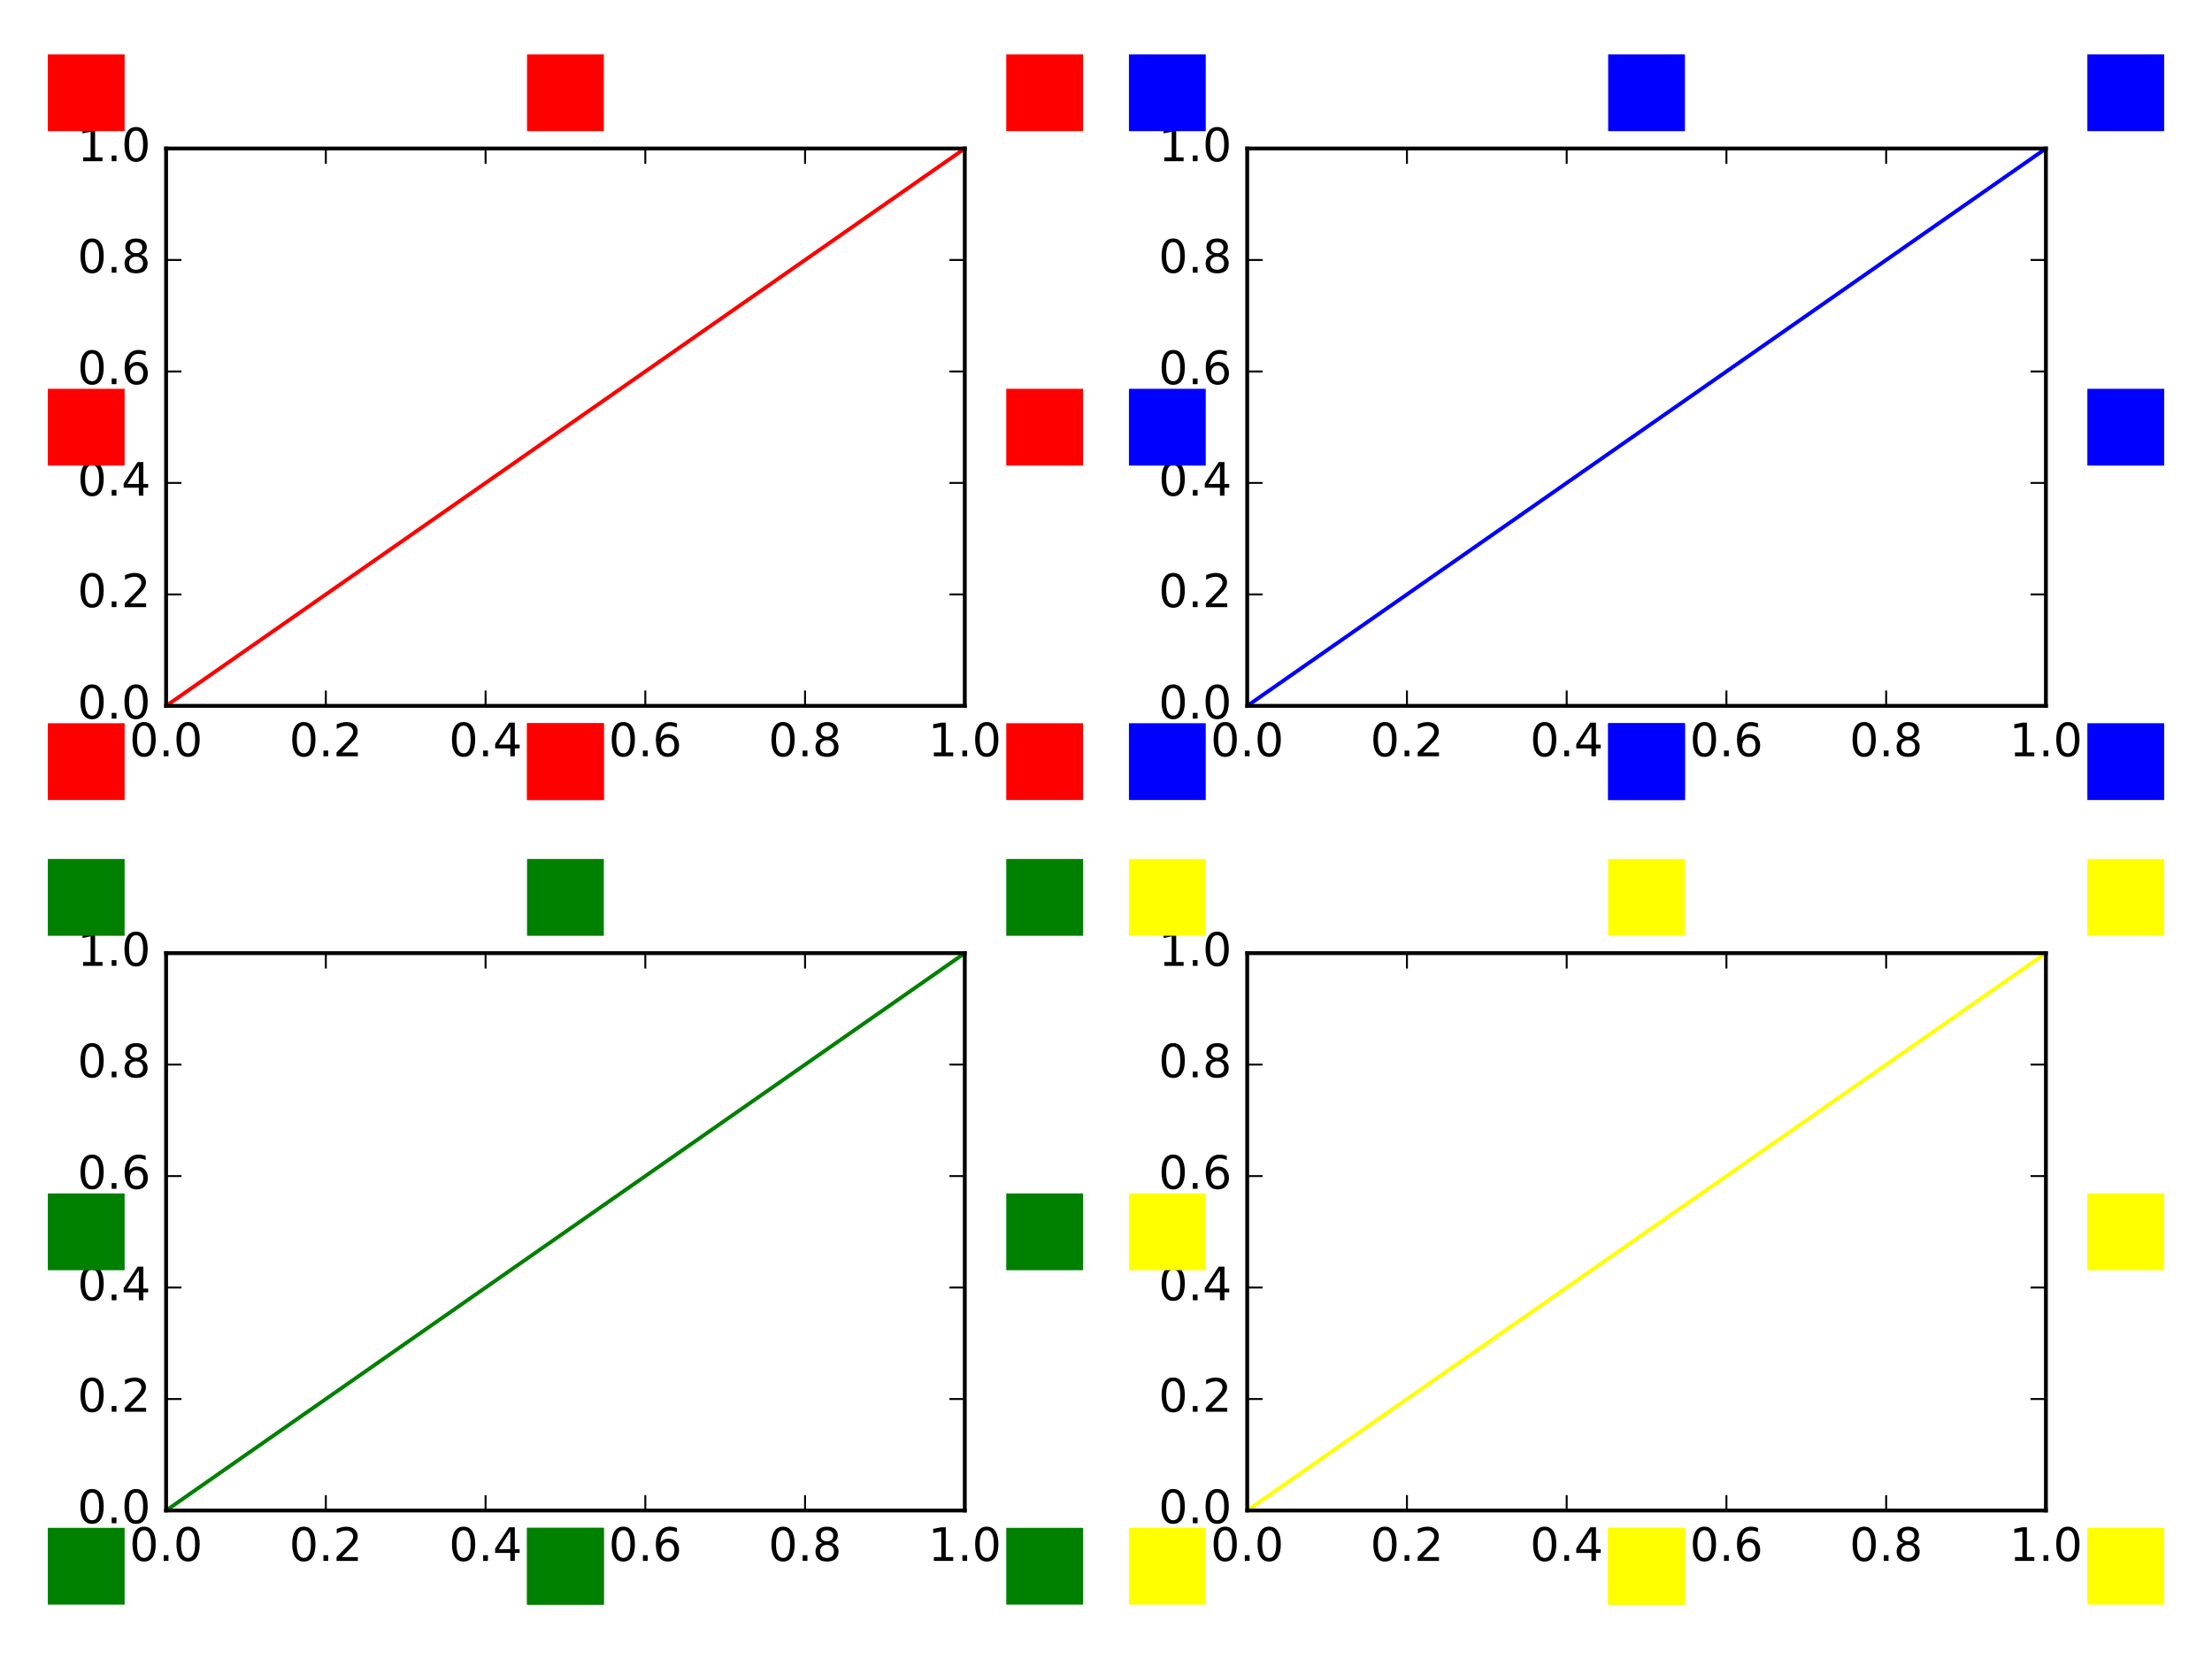 <?xml version="1.0" encoding="utf-8" standalone="no"?>
<!DOCTYPE svg PUBLIC "-//W3C//DTD SVG 1.1//EN"
  "http://www.w3.org/Graphics/SVG/1.1/DTD/svg11.dtd">
<!-- Created with matplotlib (http://matplotlib.org/) -->
<svg height="432pt" version="1.1" viewBox="0 0 576 432" width="576pt" xmlns="http://www.w3.org/2000/svg" xmlns:xlink="http://www.w3.org/1999/xlink">
 <defs>
  <style type="text/css">
*{stroke-linecap:butt;stroke-linejoin:round;stroke-miterlimit:100000;}
  </style>
 </defs>
 <g id="figure_1">
  <g id="patch_1">
   <path d="M 0 432 
L 576 432 
L 576 0 
L 0 0 
z
" style="fill:#ffffff;"/>
  </g>
  <g id="axes_1">
   <g id="patch_2">
    <path d="M 43.251 183.811 
L 251.229 183.811 
L 251.229 38.669 
L 43.251 38.669 
z
" style="fill:#ffffff;"/>
   </g>
   <g id="line2d_1">
    <path clip-path="url(#pdebd2fcc95)" d="M 43.251 183.811 
L 251.229 38.669 
" style="fill:none;stroke:#ff0000;stroke-linecap:square;"/>
   </g>
   <g id="patch_3">
    <path d="M 251.229 183.811 
L 251.229 38.669 
" style="fill:none;stroke:#000000;stroke-linecap:square;stroke-linejoin:miter;"/>
   </g>
   <g id="patch_4">
    <path d="M 43.251 183.811 
L 251.229 183.811 
" style="fill:none;stroke:#000000;stroke-linecap:square;stroke-linejoin:miter;"/>
   </g>
   <g id="patch_5">
    <path d="M 43.251 38.669 
L 251.229 38.669 
" style="fill:none;stroke:#000000;stroke-linecap:square;stroke-linejoin:miter;"/>
   </g>
   <g id="patch_6">
    <path d="M 43.251 183.811 
L 43.251 38.669 
" style="fill:none;stroke:#000000;stroke-linecap:square;stroke-linejoin:miter;"/>
   </g>
   <g id="matplotlib.axis_1">
    <g id="xtick_1">
     <g id="line2d_2">
      <defs>
       <path d="M 0 0 
L 0 -4 
" id="m2e1e0c1d6d" style="stroke:#000000;stroke-width:0.5;"/>
      </defs>
      <g>
       <use style="stroke:#000000;stroke-width:0.5;" x="43.251" xlink:href="#m2e1e0c1d6d" y="183.811"/>
      </g>
     </g>
     <g id="line2d_3">
      <defs>
       <path d="M 0 0 
L 0 4 
" id="mece07c457e" style="stroke:#000000;stroke-width:0.5;"/>
      </defs>
      <g>
       <use style="stroke:#000000;stroke-width:0.5;" x="43.251" xlink:href="#mece07c457e" y="38.669"/>
      </g>
     </g>
     <g id="text_1">
      <!-- 0.0 -->
      <defs>
       <path d="M 31.781 66.406 
Q 24.172 66.406 20.328 58.906 
Q 16.5 51.422 16.5 36.375 
Q 16.5 21.391 20.328 13.891 
Q 24.172 6.391 31.781 6.391 
Q 39.453 6.391 43.281 13.891 
Q 47.125 21.391 47.125 36.375 
Q 47.125 51.422 43.281 58.906 
Q 39.453 66.406 31.781 66.406 
M 31.781 74.219 
Q 44.047 74.219 50.516 64.516 
Q 56.984 54.828 56.984 36.375 
Q 56.984 17.969 50.516 8.266 
Q 44.047 -1.422 31.781 -1.422 
Q 19.531 -1.422 13.062 8.266 
Q 6.594 17.969 6.594 36.375 
Q 6.594 54.828 13.062 64.516 
Q 19.531 74.219 31.781 74.219 
" id="BitstreamVeraSans-Roman-30"/>
       <path d="M 10.688 12.406 
L 21 12.406 
L 21 0 
L 10.688 0 
z
" id="BitstreamVeraSans-Roman-2e"/>
      </defs>
      <g transform="translate(33.709 196.929)scale(0.12 -0.12)">
       <use xlink:href="#BitstreamVeraSans-Roman-30"/>
       <use x="63.623" xlink:href="#BitstreamVeraSans-Roman-2e"/>
       <use x="95.41" xlink:href="#BitstreamVeraSans-Roman-30"/>
      </g>
     </g>
    </g>
    <g id="xtick_2">
     <g id="line2d_4">
      <g>
       <use style="stroke:#000000;stroke-width:0.5;" x="84.847" xlink:href="#m2e1e0c1d6d" y="183.811"/>
      </g>
     </g>
     <g id="line2d_5">
      <g>
       <use style="stroke:#000000;stroke-width:0.5;" x="84.847" xlink:href="#mece07c457e" y="38.669"/>
      </g>
     </g>
     <g id="text_2">
      <!-- 0.2 -->
      <defs>
       <path d="M 19.188 8.297 
L 53.609 8.297 
L 53.609 0 
L 7.328 0 
L 7.328 8.297 
Q 12.938 14.109 22.625 23.891 
Q 32.328 33.688 34.812 36.531 
Q 39.547 41.844 41.422 45.531 
Q 43.312 49.219 43.312 52.781 
Q 43.312 58.594 39.234 62.25 
Q 35.156 65.922 28.609 65.922 
Q 23.969 65.922 18.812 64.312 
Q 13.672 62.703 7.812 59.422 
L 7.812 69.391 
Q 13.766 71.781 18.938 73 
Q 24.125 74.219 28.422 74.219 
Q 39.75 74.219 46.484 68.547 
Q 53.219 62.891 53.219 53.422 
Q 53.219 48.922 51.531 44.891 
Q 49.859 40.875 45.406 35.406 
Q 44.188 33.984 37.641 27.219 
Q 31.109 20.453 19.188 8.297 
" id="BitstreamVeraSans-Roman-32"/>
      </defs>
      <g transform="translate(75.305 196.929)scale(0.12 -0.12)">
       <use xlink:href="#BitstreamVeraSans-Roman-30"/>
       <use x="63.623" xlink:href="#BitstreamVeraSans-Roman-2e"/>
       <use x="95.41" xlink:href="#BitstreamVeraSans-Roman-32"/>
      </g>
     </g>
    </g>
    <g id="xtick_3">
     <g id="line2d_6">
      <g>
       <use style="stroke:#000000;stroke-width:0.5;" x="126.442" xlink:href="#m2e1e0c1d6d" y="183.811"/>
      </g>
     </g>
     <g id="line2d_7">
      <g>
       <use style="stroke:#000000;stroke-width:0.5;" x="126.442" xlink:href="#mece07c457e" y="38.669"/>
      </g>
     </g>
     <g id="text_3">
      <!-- 0.4 -->
      <defs>
       <path d="M 37.797 64.312 
L 12.891 25.391 
L 37.797 25.391 
z
M 35.203 72.906 
L 47.609 72.906 
L 47.609 25.391 
L 58.016 25.391 
L 58.016 17.188 
L 47.609 17.188 
L 47.609 0 
L 37.797 0 
L 37.797 17.188 
L 4.891 17.188 
L 4.891 26.703 
z
" id="BitstreamVeraSans-Roman-34"/>
      </defs>
      <g transform="translate(116.9 196.929)scale(0.12 -0.12)">
       <use xlink:href="#BitstreamVeraSans-Roman-30"/>
       <use x="63.623" xlink:href="#BitstreamVeraSans-Roman-2e"/>
       <use x="95.41" xlink:href="#BitstreamVeraSans-Roman-34"/>
      </g>
     </g>
    </g>
    <g id="xtick_4">
     <g id="line2d_8">
      <g>
       <use style="stroke:#000000;stroke-width:0.5;" x="168.038" xlink:href="#m2e1e0c1d6d" y="183.811"/>
      </g>
     </g>
     <g id="line2d_9">
      <g>
       <use style="stroke:#000000;stroke-width:0.5;" x="168.038" xlink:href="#mece07c457e" y="38.669"/>
      </g>
     </g>
     <g id="text_4">
      <!-- 0.6 -->
      <defs>
       <path d="M 33.016 40.375 
Q 26.375 40.375 22.484 35.828 
Q 18.609 31.297 18.609 23.391 
Q 18.609 15.531 22.484 10.953 
Q 26.375 6.391 33.016 6.391 
Q 39.656 6.391 43.531 10.953 
Q 47.406 15.531 47.406 23.391 
Q 47.406 31.297 43.531 35.828 
Q 39.656 40.375 33.016 40.375 
M 52.594 71.297 
L 52.594 62.312 
Q 48.875 64.062 45.094 64.984 
Q 41.312 65.922 37.594 65.922 
Q 27.828 65.922 22.672 59.328 
Q 17.531 52.734 16.797 39.406 
Q 19.672 43.656 24.016 45.922 
Q 28.375 48.188 33.594 48.188 
Q 44.578 48.188 50.953 41.516 
Q 57.328 34.859 57.328 23.391 
Q 57.328 12.156 50.688 5.359 
Q 44.047 -1.422 33.016 -1.422 
Q 20.359 -1.422 13.672 8.266 
Q 6.984 17.969 6.984 36.375 
Q 6.984 53.656 15.188 63.938 
Q 23.391 74.219 37.203 74.219 
Q 40.922 74.219 44.703 73.484 
Q 48.484 72.75 52.594 71.297 
" id="BitstreamVeraSans-Roman-36"/>
      </defs>
      <g transform="translate(158.496 196.929)scale(0.12 -0.12)">
       <use xlink:href="#BitstreamVeraSans-Roman-30"/>
       <use x="63.623" xlink:href="#BitstreamVeraSans-Roman-2e"/>
       <use x="95.41" xlink:href="#BitstreamVeraSans-Roman-36"/>
      </g>
     </g>
    </g>
    <g id="xtick_5">
     <g id="line2d_10">
      <g>
       <use style="stroke:#000000;stroke-width:0.5;" x="209.633" xlink:href="#m2e1e0c1d6d" y="183.811"/>
      </g>
     </g>
     <g id="line2d_11">
      <g>
       <use style="stroke:#000000;stroke-width:0.5;" x="209.633" xlink:href="#mece07c457e" y="38.669"/>
      </g>
     </g>
     <g id="text_5">
      <!-- 0.8 -->
      <defs>
       <path d="M 31.781 34.625 
Q 24.75 34.625 20.719 30.859 
Q 16.703 27.094 16.703 20.516 
Q 16.703 13.922 20.719 10.156 
Q 24.75 6.391 31.781 6.391 
Q 38.812 6.391 42.859 10.172 
Q 46.922 13.969 46.922 20.516 
Q 46.922 27.094 42.891 30.859 
Q 38.875 34.625 31.781 34.625 
M 21.922 38.812 
Q 15.578 40.375 12.031 44.719 
Q 8.5 49.078 8.5 55.328 
Q 8.5 64.062 14.719 69.141 
Q 20.953 74.219 31.781 74.219 
Q 42.672 74.219 48.875 69.141 
Q 55.078 64.062 55.078 55.328 
Q 55.078 49.078 51.531 44.719 
Q 48 40.375 41.703 38.812 
Q 48.828 37.156 52.797 32.312 
Q 56.781 27.484 56.781 20.516 
Q 56.781 9.906 50.312 4.234 
Q 43.844 -1.422 31.781 -1.422 
Q 19.734 -1.422 13.25 4.234 
Q 6.781 9.906 6.781 20.516 
Q 6.781 27.484 10.781 32.312 
Q 14.797 37.156 21.922 38.812 
M 18.312 54.391 
Q 18.312 48.734 21.844 45.562 
Q 25.391 42.391 31.781 42.391 
Q 38.141 42.391 41.719 45.562 
Q 45.312 48.734 45.312 54.391 
Q 45.312 60.062 41.719 63.234 
Q 38.141 66.406 31.781 66.406 
Q 25.391 66.406 21.844 63.234 
Q 18.312 60.062 18.312 54.391 
" id="BitstreamVeraSans-Roman-38"/>
      </defs>
      <g transform="translate(200.092 196.929)scale(0.12 -0.12)">
       <use xlink:href="#BitstreamVeraSans-Roman-30"/>
       <use x="63.623" xlink:href="#BitstreamVeraSans-Roman-2e"/>
       <use x="95.41" xlink:href="#BitstreamVeraSans-Roman-38"/>
      </g>
     </g>
    </g>
    <g id="xtick_6">
     <g id="line2d_12">
      <g>
       <use style="stroke:#000000;stroke-width:0.5;" x="251.229" xlink:href="#m2e1e0c1d6d" y="183.811"/>
      </g>
     </g>
     <g id="line2d_13">
      <g>
       <use style="stroke:#000000;stroke-width:0.5;" x="251.229" xlink:href="#mece07c457e" y="38.669"/>
      </g>
     </g>
     <g id="text_6">
      <!-- 1.0 -->
      <defs>
       <path d="M 12.406 8.297 
L 28.516 8.297 
L 28.516 63.922 
L 10.984 60.406 
L 10.984 69.391 
L 28.422 72.906 
L 38.281 72.906 
L 38.281 8.297 
L 54.391 8.297 
L 54.391 0 
L 12.406 0 
z
" id="BitstreamVeraSans-Roman-31"/>
      </defs>
      <g transform="translate(241.687 196.929)scale(0.12 -0.12)">
       <use xlink:href="#BitstreamVeraSans-Roman-31"/>
       <use x="63.623" xlink:href="#BitstreamVeraSans-Roman-2e"/>
       <use x="95.41" xlink:href="#BitstreamVeraSans-Roman-30"/>
      </g>
     </g>
    </g>
   </g>
   <g id="matplotlib.axis_2">
    <g id="ytick_1">
     <g id="line2d_14">
      <defs>
       <path d="M 0 0 
L 4 0 
" id="mf49436a4f1" style="stroke:#000000;stroke-width:0.5;"/>
      </defs>
      <g>
       <use style="stroke:#000000;stroke-width:0.5;" x="43.251" xlink:href="#mf49436a4f1" y="183.811"/>
      </g>
     </g>
     <g id="line2d_15">
      <defs>
       <path d="M 0 0 
L -4 0 
" id="mdf4bc31cc1" style="stroke:#000000;stroke-width:0.5;"/>
      </defs>
      <g>
       <use style="stroke:#000000;stroke-width:0.5;" x="251.229" xlink:href="#mdf4bc31cc1" y="183.811"/>
      </g>
     </g>
     <g id="text_7">
      <!-- 0.0 -->
      <g transform="translate(20.167 187.122)scale(0.12 -0.12)">
       <use xlink:href="#BitstreamVeraSans-Roman-30"/>
       <use x="63.623" xlink:href="#BitstreamVeraSans-Roman-2e"/>
       <use x="95.41" xlink:href="#BitstreamVeraSans-Roman-30"/>
      </g>
     </g>
    </g>
    <g id="ytick_2">
     <g id="line2d_16">
      <g>
       <use style="stroke:#000000;stroke-width:0.5;" x="43.251" xlink:href="#mf49436a4f1" y="154.783"/>
      </g>
     </g>
     <g id="line2d_17">
      <g>
       <use style="stroke:#000000;stroke-width:0.5;" x="251.229" xlink:href="#mdf4bc31cc1" y="154.783"/>
      </g>
     </g>
     <g id="text_8">
      <!-- 0.2 -->
      <g transform="translate(20.167 158.094)scale(0.12 -0.12)">
       <use xlink:href="#BitstreamVeraSans-Roman-30"/>
       <use x="63.623" xlink:href="#BitstreamVeraSans-Roman-2e"/>
       <use x="95.41" xlink:href="#BitstreamVeraSans-Roman-32"/>
      </g>
     </g>
    </g>
    <g id="ytick_3">
     <g id="line2d_18">
      <g>
       <use style="stroke:#000000;stroke-width:0.5;" x="43.251" xlink:href="#mf49436a4f1" y="125.754"/>
      </g>
     </g>
     <g id="line2d_19">
      <g>
       <use style="stroke:#000000;stroke-width:0.5;" x="251.229" xlink:href="#mdf4bc31cc1" y="125.754"/>
      </g>
     </g>
     <g id="text_9">
      <!-- 0.4 -->
      <g transform="translate(20.167 129.065)scale(0.12 -0.12)">
       <use xlink:href="#BitstreamVeraSans-Roman-30"/>
       <use x="63.623" xlink:href="#BitstreamVeraSans-Roman-2e"/>
       <use x="95.41" xlink:href="#BitstreamVeraSans-Roman-34"/>
      </g>
     </g>
    </g>
    <g id="ytick_4">
     <g id="line2d_20">
      <g>
       <use style="stroke:#000000;stroke-width:0.5;" x="43.251" xlink:href="#mf49436a4f1" y="96.726"/>
      </g>
     </g>
     <g id="line2d_21">
      <g>
       <use style="stroke:#000000;stroke-width:0.5;" x="251.229" xlink:href="#mdf4bc31cc1" y="96.726"/>
      </g>
     </g>
     <g id="text_10">
      <!-- 0.6 -->
      <g transform="translate(20.167 100.037)scale(0.12 -0.12)">
       <use xlink:href="#BitstreamVeraSans-Roman-30"/>
       <use x="63.623" xlink:href="#BitstreamVeraSans-Roman-2e"/>
       <use x="95.41" xlink:href="#BitstreamVeraSans-Roman-36"/>
      </g>
     </g>
    </g>
    <g id="ytick_5">
     <g id="line2d_22">
      <g>
       <use style="stroke:#000000;stroke-width:0.5;" x="43.251" xlink:href="#mf49436a4f1" y="67.697"/>
      </g>
     </g>
     <g id="line2d_23">
      <g>
       <use style="stroke:#000000;stroke-width:0.5;" x="251.229" xlink:href="#mdf4bc31cc1" y="67.697"/>
      </g>
     </g>
     <g id="text_11">
      <!-- 0.8 -->
      <g transform="translate(20.167 71.009)scale(0.12 -0.12)">
       <use xlink:href="#BitstreamVeraSans-Roman-30"/>
       <use x="63.623" xlink:href="#BitstreamVeraSans-Roman-2e"/>
       <use x="95.41" xlink:href="#BitstreamVeraSans-Roman-38"/>
      </g>
     </g>
    </g>
    <g id="ytick_6">
     <g id="line2d_24">
      <g>
       <use style="stroke:#000000;stroke-width:0.5;" x="43.251" xlink:href="#mf49436a4f1" y="38.669"/>
      </g>
     </g>
     <g id="line2d_25">
      <g>
       <use style="stroke:#000000;stroke-width:0.5;" x="251.229" xlink:href="#mdf4bc31cc1" y="38.669"/>
      </g>
     </g>
     <g id="text_12">
      <!-- 1.0 -->
      <g transform="translate(20.167 41.98)scale(0.12 -0.12)">
       <use xlink:href="#BitstreamVeraSans-Roman-31"/>
       <use x="63.623" xlink:href="#BitstreamVeraSans-Roman-2e"/>
       <use x="95.41" xlink:href="#BitstreamVeraSans-Roman-30"/>
      </g>
     </g>
    </g>
   </g>
   <g id="patch_7">
    <path d="M 12.453 208.325 
L 32.453 208.325 
L 32.453 188.325 
L 12.453 188.325 
z
" style="fill:#ff0000;"/>
   </g>
   <g id="patch_8">
    <path d="M 12.453 121.24 
L 32.453 121.24 
L 32.453 101.24 
L 12.453 101.24 
z
" style="fill:#ff0000;"/>
   </g>
   <g id="patch_9">
    <path d="M 12.453 34.155 
L 32.453 34.155 
L 32.453 14.155 
L 12.453 14.155 
z
" style="fill:#ff0000;"/>
   </g>
   <g id="patch_10">
    <path d="M 262.027 121.24 
L 282.027 121.24 
L 282.027 101.24 
L 262.027 101.24 
z
" style="fill:#ff0000;"/>
   </g>
   <g id="patch_11">
    <path d="M 137.24 34.155 
L 157.24 34.155 
L 157.24 14.155 
L 137.24 14.155 
z
" style="fill:#ff0000;"/>
   </g>
   <g id="patch_12">
    <path d="M 262.027 34.155 
L 282.027 34.155 
L 282.027 14.155 
L 262.027 14.155 
z
" style="fill:#ff0000;"/>
   </g>
   <g id="patch_13">
    <path d="M 137.24 208.325 
L 157.24 208.325 
L 157.24 188.325 
L 137.24 188.325 
z
" style="fill:#ff0000;"/>
   </g>
   <g id="patch_14">
    <path d="M 262.027 208.325 
L 282.027 208.325 
L 282.027 188.325 
L 262.027 188.325 
z
" style="fill:#ff0000;"/>
   </g>
   <g id="patch_15">
    <path d="M 137.24 208.325 
L 157.24 208.325 
L 157.24 188.325 
L 137.24 188.325 
z
" style="fill:#ff0000;"/>
   </g>
  </g>
  <g id="axes_2">
   <g id="patch_16">
    <path d="M 324.771 183.811 
L 532.749 183.811 
L 532.749 38.669 
L 324.771 38.669 
z
" style="fill:#ffffff;"/>
   </g>
   <g id="line2d_26">
    <path clip-path="url(#p4c50905a20)" d="M 324.771 183.811 
L 532.749 38.669 
" style="fill:none;stroke:#0000ff;stroke-linecap:square;"/>
   </g>
   <g id="patch_17">
    <path d="M 532.749 183.811 
L 532.749 38.669 
" style="fill:none;stroke:#000000;stroke-linecap:square;stroke-linejoin:miter;"/>
   </g>
   <g id="patch_18">
    <path d="M 324.771 183.811 
L 532.749 183.811 
" style="fill:none;stroke:#000000;stroke-linecap:square;stroke-linejoin:miter;"/>
   </g>
   <g id="patch_19">
    <path d="M 324.771 38.669 
L 532.749 38.669 
" style="fill:none;stroke:#000000;stroke-linecap:square;stroke-linejoin:miter;"/>
   </g>
   <g id="patch_20">
    <path d="M 324.771 183.811 
L 324.771 38.669 
" style="fill:none;stroke:#000000;stroke-linecap:square;stroke-linejoin:miter;"/>
   </g>
   <g id="matplotlib.axis_3">
    <g id="xtick_7">
     <g id="line2d_27">
      <g>
       <use style="stroke:#000000;stroke-width:0.5;" x="324.771" xlink:href="#m2e1e0c1d6d" y="183.811"/>
      </g>
     </g>
     <g id="line2d_28">
      <g>
       <use style="stroke:#000000;stroke-width:0.5;" x="324.771" xlink:href="#mece07c457e" y="38.669"/>
      </g>
     </g>
     <g id="text_13">
      <!-- 0.0 -->
      <g transform="translate(315.229 196.929)scale(0.12 -0.12)">
       <use xlink:href="#BitstreamVeraSans-Roman-30"/>
       <use x="63.623" xlink:href="#BitstreamVeraSans-Roman-2e"/>
       <use x="95.41" xlink:href="#BitstreamVeraSans-Roman-30"/>
      </g>
     </g>
    </g>
    <g id="xtick_8">
     <g id="line2d_29">
      <g>
       <use style="stroke:#000000;stroke-width:0.5;" x="366.367" xlink:href="#m2e1e0c1d6d" y="183.811"/>
      </g>
     </g>
     <g id="line2d_30">
      <g>
       <use style="stroke:#000000;stroke-width:0.5;" x="366.367" xlink:href="#mece07c457e" y="38.669"/>
      </g>
     </g>
     <g id="text_14">
      <!-- 0.2 -->
      <g transform="translate(356.825 196.929)scale(0.12 -0.12)">
       <use xlink:href="#BitstreamVeraSans-Roman-30"/>
       <use x="63.623" xlink:href="#BitstreamVeraSans-Roman-2e"/>
       <use x="95.41" xlink:href="#BitstreamVeraSans-Roman-32"/>
      </g>
     </g>
    </g>
    <g id="xtick_9">
     <g id="line2d_31">
      <g>
       <use style="stroke:#000000;stroke-width:0.5;" x="407.962" xlink:href="#m2e1e0c1d6d" y="183.811"/>
      </g>
     </g>
     <g id="line2d_32">
      <g>
       <use style="stroke:#000000;stroke-width:0.5;" x="407.962" xlink:href="#mece07c457e" y="38.669"/>
      </g>
     </g>
     <g id="text_15">
      <!-- 0.4 -->
      <g transform="translate(398.42 196.929)scale(0.12 -0.12)">
       <use xlink:href="#BitstreamVeraSans-Roman-30"/>
       <use x="63.623" xlink:href="#BitstreamVeraSans-Roman-2e"/>
       <use x="95.41" xlink:href="#BitstreamVeraSans-Roman-34"/>
      </g>
     </g>
    </g>
    <g id="xtick_10">
     <g id="line2d_33">
      <g>
       <use style="stroke:#000000;stroke-width:0.5;" x="449.558" xlink:href="#m2e1e0c1d6d" y="183.811"/>
      </g>
     </g>
     <g id="line2d_34">
      <g>
       <use style="stroke:#000000;stroke-width:0.5;" x="449.558" xlink:href="#mece07c457e" y="38.669"/>
      </g>
     </g>
     <g id="text_16">
      <!-- 0.6 -->
      <g transform="translate(440.016 196.929)scale(0.12 -0.12)">
       <use xlink:href="#BitstreamVeraSans-Roman-30"/>
       <use x="63.623" xlink:href="#BitstreamVeraSans-Roman-2e"/>
       <use x="95.41" xlink:href="#BitstreamVeraSans-Roman-36"/>
      </g>
     </g>
    </g>
    <g id="xtick_11">
     <g id="line2d_35">
      <g>
       <use style="stroke:#000000;stroke-width:0.5;" x="491.153" xlink:href="#m2e1e0c1d6d" y="183.811"/>
      </g>
     </g>
     <g id="line2d_36">
      <g>
       <use style="stroke:#000000;stroke-width:0.5;" x="491.153" xlink:href="#mece07c457e" y="38.669"/>
      </g>
     </g>
     <g id="text_17">
      <!-- 0.8 -->
      <g transform="translate(481.612 196.929)scale(0.12 -0.12)">
       <use xlink:href="#BitstreamVeraSans-Roman-30"/>
       <use x="63.623" xlink:href="#BitstreamVeraSans-Roman-2e"/>
       <use x="95.41" xlink:href="#BitstreamVeraSans-Roman-38"/>
      </g>
     </g>
    </g>
    <g id="xtick_12">
     <g id="line2d_37">
      <g>
       <use style="stroke:#000000;stroke-width:0.5;" x="532.749" xlink:href="#m2e1e0c1d6d" y="183.811"/>
      </g>
     </g>
     <g id="line2d_38">
      <g>
       <use style="stroke:#000000;stroke-width:0.5;" x="532.749" xlink:href="#mece07c457e" y="38.669"/>
      </g>
     </g>
     <g id="text_18">
      <!-- 1.0 -->
      <g transform="translate(523.207 196.929)scale(0.12 -0.12)">
       <use xlink:href="#BitstreamVeraSans-Roman-31"/>
       <use x="63.623" xlink:href="#BitstreamVeraSans-Roman-2e"/>
       <use x="95.41" xlink:href="#BitstreamVeraSans-Roman-30"/>
      </g>
     </g>
    </g>
   </g>
   <g id="matplotlib.axis_4">
    <g id="ytick_7">
     <g id="line2d_39">
      <g>
       <use style="stroke:#000000;stroke-width:0.5;" x="324.771" xlink:href="#mf49436a4f1" y="183.811"/>
      </g>
     </g>
     <g id="line2d_40">
      <g>
       <use style="stroke:#000000;stroke-width:0.5;" x="532.749" xlink:href="#mdf4bc31cc1" y="183.811"/>
      </g>
     </g>
     <g id="text_19">
      <!-- 0.0 -->
      <g transform="translate(301.687 187.122)scale(0.12 -0.12)">
       <use xlink:href="#BitstreamVeraSans-Roman-30"/>
       <use x="63.623" xlink:href="#BitstreamVeraSans-Roman-2e"/>
       <use x="95.41" xlink:href="#BitstreamVeraSans-Roman-30"/>
      </g>
     </g>
    </g>
    <g id="ytick_8">
     <g id="line2d_41">
      <g>
       <use style="stroke:#000000;stroke-width:0.5;" x="324.771" xlink:href="#mf49436a4f1" y="154.783"/>
      </g>
     </g>
     <g id="line2d_42">
      <g>
       <use style="stroke:#000000;stroke-width:0.5;" x="532.749" xlink:href="#mdf4bc31cc1" y="154.783"/>
      </g>
     </g>
     <g id="text_20">
      <!-- 0.2 -->
      <g transform="translate(301.687 158.094)scale(0.12 -0.12)">
       <use xlink:href="#BitstreamVeraSans-Roman-30"/>
       <use x="63.623" xlink:href="#BitstreamVeraSans-Roman-2e"/>
       <use x="95.41" xlink:href="#BitstreamVeraSans-Roman-32"/>
      </g>
     </g>
    </g>
    <g id="ytick_9">
     <g id="line2d_43">
      <g>
       <use style="stroke:#000000;stroke-width:0.5;" x="324.771" xlink:href="#mf49436a4f1" y="125.754"/>
      </g>
     </g>
     <g id="line2d_44">
      <g>
       <use style="stroke:#000000;stroke-width:0.5;" x="532.749" xlink:href="#mdf4bc31cc1" y="125.754"/>
      </g>
     </g>
     <g id="text_21">
      <!-- 0.4 -->
      <g transform="translate(301.687 129.065)scale(0.12 -0.12)">
       <use xlink:href="#BitstreamVeraSans-Roman-30"/>
       <use x="63.623" xlink:href="#BitstreamVeraSans-Roman-2e"/>
       <use x="95.41" xlink:href="#BitstreamVeraSans-Roman-34"/>
      </g>
     </g>
    </g>
    <g id="ytick_10">
     <g id="line2d_45">
      <g>
       <use style="stroke:#000000;stroke-width:0.5;" x="324.771" xlink:href="#mf49436a4f1" y="96.726"/>
      </g>
     </g>
     <g id="line2d_46">
      <g>
       <use style="stroke:#000000;stroke-width:0.5;" x="532.749" xlink:href="#mdf4bc31cc1" y="96.726"/>
      </g>
     </g>
     <g id="text_22">
      <!-- 0.6 -->
      <g transform="translate(301.687 100.037)scale(0.12 -0.12)">
       <use xlink:href="#BitstreamVeraSans-Roman-30"/>
       <use x="63.623" xlink:href="#BitstreamVeraSans-Roman-2e"/>
       <use x="95.41" xlink:href="#BitstreamVeraSans-Roman-36"/>
      </g>
     </g>
    </g>
    <g id="ytick_11">
     <g id="line2d_47">
      <g>
       <use style="stroke:#000000;stroke-width:0.5;" x="324.771" xlink:href="#mf49436a4f1" y="67.697"/>
      </g>
     </g>
     <g id="line2d_48">
      <g>
       <use style="stroke:#000000;stroke-width:0.5;" x="532.749" xlink:href="#mdf4bc31cc1" y="67.697"/>
      </g>
     </g>
     <g id="text_23">
      <!-- 0.8 -->
      <g transform="translate(301.687 71.009)scale(0.12 -0.12)">
       <use xlink:href="#BitstreamVeraSans-Roman-30"/>
       <use x="63.623" xlink:href="#BitstreamVeraSans-Roman-2e"/>
       <use x="95.41" xlink:href="#BitstreamVeraSans-Roman-38"/>
      </g>
     </g>
    </g>
    <g id="ytick_12">
     <g id="line2d_49">
      <g>
       <use style="stroke:#000000;stroke-width:0.5;" x="324.771" xlink:href="#mf49436a4f1" y="38.669"/>
      </g>
     </g>
     <g id="line2d_50">
      <g>
       <use style="stroke:#000000;stroke-width:0.5;" x="532.749" xlink:href="#mdf4bc31cc1" y="38.669"/>
      </g>
     </g>
     <g id="text_24">
      <!-- 1.0 -->
      <g transform="translate(301.687 41.98)scale(0.12 -0.12)">
       <use xlink:href="#BitstreamVeraSans-Roman-31"/>
       <use x="63.623" xlink:href="#BitstreamVeraSans-Roman-2e"/>
       <use x="95.41" xlink:href="#BitstreamVeraSans-Roman-30"/>
      </g>
     </g>
    </g>
   </g>
   <g id="patch_21">
    <path d="M 293.973 208.325 
L 313.973 208.325 
L 313.973 188.325 
L 293.973 188.325 
z
" style="fill:#0000ff;"/>
   </g>
   <g id="patch_22">
    <path d="M 293.973 121.24 
L 313.973 121.24 
L 313.973 101.24 
L 293.973 101.24 
z
" style="fill:#0000ff;"/>
   </g>
   <g id="patch_23">
    <path d="M 293.973 34.155 
L 313.973 34.155 
L 313.973 14.155 
L 293.973 14.155 
z
" style="fill:#0000ff;"/>
   </g>
   <g id="patch_24">
    <path d="M 543.547 121.24 
L 563.547 121.24 
L 563.547 101.24 
L 543.547 101.24 
z
" style="fill:#0000ff;"/>
   </g>
   <g id="patch_25">
    <path d="M 418.76 34.155 
L 438.76 34.155 
L 438.76 14.155 
L 418.76 14.155 
z
" style="fill:#0000ff;"/>
   </g>
   <g id="patch_26">
    <path d="M 543.547 34.155 
L 563.547 34.155 
L 563.547 14.155 
L 543.547 14.155 
z
" style="fill:#0000ff;"/>
   </g>
   <g id="patch_27">
    <path d="M 418.76 208.325 
L 438.76 208.325 
L 438.76 188.325 
L 418.76 188.325 
z
" style="fill:#0000ff;"/>
   </g>
   <g id="patch_28">
    <path d="M 543.547 208.325 
L 563.547 208.325 
L 563.547 188.325 
L 543.547 188.325 
z
" style="fill:#0000ff;"/>
   </g>
   <g id="patch_29">
    <path d="M 418.76 208.325 
L 438.76 208.325 
L 438.76 188.325 
L 418.76 188.325 
z
" style="fill:#0000ff;"/>
   </g>
  </g>
  <g id="axes_3">
   <g id="patch_30">
    <path d="M 43.251 393.331 
L 251.229 393.331 
L 251.229 248.189 
L 43.251 248.189 
z
" style="fill:#ffffff;"/>
   </g>
   <g id="line2d_51">
    <path clip-path="url(#p9c6e1c96c8)" d="M 43.251 393.331 
L 251.229 248.189 
" style="fill:none;stroke:#008000;stroke-linecap:square;"/>
   </g>
   <g id="patch_31">
    <path d="M 251.229 393.331 
L 251.229 248.189 
" style="fill:none;stroke:#000000;stroke-linecap:square;stroke-linejoin:miter;"/>
   </g>
   <g id="patch_32">
    <path d="M 43.251 393.331 
L 251.229 393.331 
" style="fill:none;stroke:#000000;stroke-linecap:square;stroke-linejoin:miter;"/>
   </g>
   <g id="patch_33">
    <path d="M 43.251 248.189 
L 251.229 248.189 
" style="fill:none;stroke:#000000;stroke-linecap:square;stroke-linejoin:miter;"/>
   </g>
   <g id="patch_34">
    <path d="M 43.251 393.331 
L 43.251 248.189 
" style="fill:none;stroke:#000000;stroke-linecap:square;stroke-linejoin:miter;"/>
   </g>
   <g id="matplotlib.axis_5">
    <g id="xtick_13">
     <g id="line2d_52">
      <g>
       <use style="stroke:#000000;stroke-width:0.5;" x="43.251" xlink:href="#m2e1e0c1d6d" y="393.331"/>
      </g>
     </g>
     <g id="line2d_53">
      <g>
       <use style="stroke:#000000;stroke-width:0.5;" x="43.251" xlink:href="#mece07c457e" y="248.189"/>
      </g>
     </g>
     <g id="text_25">
      <!-- 0.0 -->
      <g transform="translate(33.709 406.449)scale(0.12 -0.12)">
       <use xlink:href="#BitstreamVeraSans-Roman-30"/>
       <use x="63.623" xlink:href="#BitstreamVeraSans-Roman-2e"/>
       <use x="95.41" xlink:href="#BitstreamVeraSans-Roman-30"/>
      </g>
     </g>
    </g>
    <g id="xtick_14">
     <g id="line2d_54">
      <g>
       <use style="stroke:#000000;stroke-width:0.5;" x="84.847" xlink:href="#m2e1e0c1d6d" y="393.331"/>
      </g>
     </g>
     <g id="line2d_55">
      <g>
       <use style="stroke:#000000;stroke-width:0.5;" x="84.847" xlink:href="#mece07c457e" y="248.189"/>
      </g>
     </g>
     <g id="text_26">
      <!-- 0.2 -->
      <g transform="translate(75.305 406.449)scale(0.12 -0.12)">
       <use xlink:href="#BitstreamVeraSans-Roman-30"/>
       <use x="63.623" xlink:href="#BitstreamVeraSans-Roman-2e"/>
       <use x="95.41" xlink:href="#BitstreamVeraSans-Roman-32"/>
      </g>
     </g>
    </g>
    <g id="xtick_15">
     <g id="line2d_56">
      <g>
       <use style="stroke:#000000;stroke-width:0.5;" x="126.442" xlink:href="#m2e1e0c1d6d" y="393.331"/>
      </g>
     </g>
     <g id="line2d_57">
      <g>
       <use style="stroke:#000000;stroke-width:0.5;" x="126.442" xlink:href="#mece07c457e" y="248.189"/>
      </g>
     </g>
     <g id="text_27">
      <!-- 0.4 -->
      <g transform="translate(116.9 406.449)scale(0.12 -0.12)">
       <use xlink:href="#BitstreamVeraSans-Roman-30"/>
       <use x="63.623" xlink:href="#BitstreamVeraSans-Roman-2e"/>
       <use x="95.41" xlink:href="#BitstreamVeraSans-Roman-34"/>
      </g>
     </g>
    </g>
    <g id="xtick_16">
     <g id="line2d_58">
      <g>
       <use style="stroke:#000000;stroke-width:0.5;" x="168.038" xlink:href="#m2e1e0c1d6d" y="393.331"/>
      </g>
     </g>
     <g id="line2d_59">
      <g>
       <use style="stroke:#000000;stroke-width:0.5;" x="168.038" xlink:href="#mece07c457e" y="248.189"/>
      </g>
     </g>
     <g id="text_28">
      <!-- 0.6 -->
      <g transform="translate(158.496 406.449)scale(0.12 -0.12)">
       <use xlink:href="#BitstreamVeraSans-Roman-30"/>
       <use x="63.623" xlink:href="#BitstreamVeraSans-Roman-2e"/>
       <use x="95.41" xlink:href="#BitstreamVeraSans-Roman-36"/>
      </g>
     </g>
    </g>
    <g id="xtick_17">
     <g id="line2d_60">
      <g>
       <use style="stroke:#000000;stroke-width:0.5;" x="209.633" xlink:href="#m2e1e0c1d6d" y="393.331"/>
      </g>
     </g>
     <g id="line2d_61">
      <g>
       <use style="stroke:#000000;stroke-width:0.5;" x="209.633" xlink:href="#mece07c457e" y="248.189"/>
      </g>
     </g>
     <g id="text_29">
      <!-- 0.8 -->
      <g transform="translate(200.092 406.449)scale(0.12 -0.12)">
       <use xlink:href="#BitstreamVeraSans-Roman-30"/>
       <use x="63.623" xlink:href="#BitstreamVeraSans-Roman-2e"/>
       <use x="95.41" xlink:href="#BitstreamVeraSans-Roman-38"/>
      </g>
     </g>
    </g>
    <g id="xtick_18">
     <g id="line2d_62">
      <g>
       <use style="stroke:#000000;stroke-width:0.5;" x="251.229" xlink:href="#m2e1e0c1d6d" y="393.331"/>
      </g>
     </g>
     <g id="line2d_63">
      <g>
       <use style="stroke:#000000;stroke-width:0.5;" x="251.229" xlink:href="#mece07c457e" y="248.189"/>
      </g>
     </g>
     <g id="text_30">
      <!-- 1.0 -->
      <g transform="translate(241.687 406.449)scale(0.12 -0.12)">
       <use xlink:href="#BitstreamVeraSans-Roman-31"/>
       <use x="63.623" xlink:href="#BitstreamVeraSans-Roman-2e"/>
       <use x="95.41" xlink:href="#BitstreamVeraSans-Roman-30"/>
      </g>
     </g>
    </g>
   </g>
   <g id="matplotlib.axis_6">
    <g id="ytick_13">
     <g id="line2d_64">
      <g>
       <use style="stroke:#000000;stroke-width:0.5;" x="43.251" xlink:href="#mf49436a4f1" y="393.331"/>
      </g>
     </g>
     <g id="line2d_65">
      <g>
       <use style="stroke:#000000;stroke-width:0.5;" x="251.229" xlink:href="#mdf4bc31cc1" y="393.331"/>
      </g>
     </g>
     <g id="text_31">
      <!-- 0.0 -->
      <g transform="translate(20.167 396.642)scale(0.12 -0.12)">
       <use xlink:href="#BitstreamVeraSans-Roman-30"/>
       <use x="63.623" xlink:href="#BitstreamVeraSans-Roman-2e"/>
       <use x="95.41" xlink:href="#BitstreamVeraSans-Roman-30"/>
      </g>
     </g>
    </g>
    <g id="ytick_14">
     <g id="line2d_66">
      <g>
       <use style="stroke:#000000;stroke-width:0.5;" x="43.251" xlink:href="#mf49436a4f1" y="364.303"/>
      </g>
     </g>
     <g id="line2d_67">
      <g>
       <use style="stroke:#000000;stroke-width:0.5;" x="251.229" xlink:href="#mdf4bc31cc1" y="364.303"/>
      </g>
     </g>
     <g id="text_32">
      <!-- 0.2 -->
      <g transform="translate(20.167 367.614)scale(0.12 -0.12)">
       <use xlink:href="#BitstreamVeraSans-Roman-30"/>
       <use x="63.623" xlink:href="#BitstreamVeraSans-Roman-2e"/>
       <use x="95.41" xlink:href="#BitstreamVeraSans-Roman-32"/>
      </g>
     </g>
    </g>
    <g id="ytick_15">
     <g id="line2d_68">
      <g>
       <use style="stroke:#000000;stroke-width:0.5;" x="43.251" xlink:href="#mf49436a4f1" y="335.274"/>
      </g>
     </g>
     <g id="line2d_69">
      <g>
       <use style="stroke:#000000;stroke-width:0.5;" x="251.229" xlink:href="#mdf4bc31cc1" y="335.274"/>
      </g>
     </g>
     <g id="text_33">
      <!-- 0.4 -->
      <g transform="translate(20.167 338.585)scale(0.12 -0.12)">
       <use xlink:href="#BitstreamVeraSans-Roman-30"/>
       <use x="63.623" xlink:href="#BitstreamVeraSans-Roman-2e"/>
       <use x="95.41" xlink:href="#BitstreamVeraSans-Roman-34"/>
      </g>
     </g>
    </g>
    <g id="ytick_16">
     <g id="line2d_70">
      <g>
       <use style="stroke:#000000;stroke-width:0.5;" x="43.251" xlink:href="#mf49436a4f1" y="306.246"/>
      </g>
     </g>
     <g id="line2d_71">
      <g>
       <use style="stroke:#000000;stroke-width:0.5;" x="251.229" xlink:href="#mdf4bc31cc1" y="306.246"/>
      </g>
     </g>
     <g id="text_34">
      <!-- 0.6 -->
      <g transform="translate(20.167 309.557)scale(0.12 -0.12)">
       <use xlink:href="#BitstreamVeraSans-Roman-30"/>
       <use x="63.623" xlink:href="#BitstreamVeraSans-Roman-2e"/>
       <use x="95.41" xlink:href="#BitstreamVeraSans-Roman-36"/>
      </g>
     </g>
    </g>
    <g id="ytick_17">
     <g id="line2d_72">
      <g>
       <use style="stroke:#000000;stroke-width:0.5;" x="43.251" xlink:href="#mf49436a4f1" y="277.217"/>
      </g>
     </g>
     <g id="line2d_73">
      <g>
       <use style="stroke:#000000;stroke-width:0.5;" x="251.229" xlink:href="#mdf4bc31cc1" y="277.217"/>
      </g>
     </g>
     <g id="text_35">
      <!-- 0.8 -->
      <g transform="translate(20.167 280.529)scale(0.12 -0.12)">
       <use xlink:href="#BitstreamVeraSans-Roman-30"/>
       <use x="63.623" xlink:href="#BitstreamVeraSans-Roman-2e"/>
       <use x="95.41" xlink:href="#BitstreamVeraSans-Roman-38"/>
      </g>
     </g>
    </g>
    <g id="ytick_18">
     <g id="line2d_74">
      <g>
       <use style="stroke:#000000;stroke-width:0.5;" x="43.251" xlink:href="#mf49436a4f1" y="248.189"/>
      </g>
     </g>
     <g id="line2d_75">
      <g>
       <use style="stroke:#000000;stroke-width:0.5;" x="251.229" xlink:href="#mdf4bc31cc1" y="248.189"/>
      </g>
     </g>
     <g id="text_36">
      <!-- 1.0 -->
      <g transform="translate(20.167 251.5)scale(0.12 -0.12)">
       <use xlink:href="#BitstreamVeraSans-Roman-31"/>
       <use x="63.623" xlink:href="#BitstreamVeraSans-Roman-2e"/>
       <use x="95.41" xlink:href="#BitstreamVeraSans-Roman-30"/>
      </g>
     </g>
    </g>
   </g>
   <g id="patch_35">
    <path d="M 12.453 417.845 
L 32.453 417.845 
L 32.453 397.845 
L 12.453 397.845 
z
" style="fill:#008000;"/>
   </g>
   <g id="patch_36">
    <path d="M 12.453 330.76 
L 32.453 330.76 
L 32.453 310.76 
L 12.453 310.76 
z
" style="fill:#008000;"/>
   </g>
   <g id="patch_37">
    <path d="M 12.453 243.675 
L 32.453 243.675 
L 32.453 223.675 
L 12.453 223.675 
z
" style="fill:#008000;"/>
   </g>
   <g id="patch_38">
    <path d="M 262.027 330.76 
L 282.027 330.76 
L 282.027 310.76 
L 262.027 310.76 
z
" style="fill:#008000;"/>
   </g>
   <g id="patch_39">
    <path d="M 137.24 243.675 
L 157.24 243.675 
L 157.24 223.675 
L 137.24 223.675 
z
" style="fill:#008000;"/>
   </g>
   <g id="patch_40">
    <path d="M 262.027 243.675 
L 282.027 243.675 
L 282.027 223.675 
L 262.027 223.675 
z
" style="fill:#008000;"/>
   </g>
   <g id="patch_41">
    <path d="M 137.24 417.845 
L 157.24 417.845 
L 157.24 397.845 
L 137.24 397.845 
z
" style="fill:#008000;"/>
   </g>
   <g id="patch_42">
    <path d="M 262.027 417.845 
L 282.027 417.845 
L 282.027 397.845 
L 262.027 397.845 
z
" style="fill:#008000;"/>
   </g>
   <g id="patch_43">
    <path d="M 137.24 417.845 
L 157.24 417.845 
L 157.24 397.845 
L 137.24 397.845 
z
" style="fill:#008000;"/>
   </g>
  </g>
  <g id="axes_4">
   <g id="patch_44">
    <path d="M 324.771 393.331 
L 532.749 393.331 
L 532.749 248.189 
L 324.771 248.189 
z
" style="fill:#ffffff;"/>
   </g>
   <g id="line2d_76">
    <path clip-path="url(#p10cc2915e7)" d="M 324.771 393.331 
L 532.749 248.189 
" style="fill:none;stroke:#ffff00;stroke-linecap:square;"/>
   </g>
   <g id="patch_45">
    <path d="M 532.749 393.331 
L 532.749 248.189 
" style="fill:none;stroke:#000000;stroke-linecap:square;stroke-linejoin:miter;"/>
   </g>
   <g id="patch_46">
    <path d="M 324.771 393.331 
L 532.749 393.331 
" style="fill:none;stroke:#000000;stroke-linecap:square;stroke-linejoin:miter;"/>
   </g>
   <g id="patch_47">
    <path d="M 324.771 248.189 
L 532.749 248.189 
" style="fill:none;stroke:#000000;stroke-linecap:square;stroke-linejoin:miter;"/>
   </g>
   <g id="patch_48">
    <path d="M 324.771 393.331 
L 324.771 248.189 
" style="fill:none;stroke:#000000;stroke-linecap:square;stroke-linejoin:miter;"/>
   </g>
   <g id="matplotlib.axis_7">
    <g id="xtick_19">
     <g id="line2d_77">
      <g>
       <use style="stroke:#000000;stroke-width:0.5;" x="324.771" xlink:href="#m2e1e0c1d6d" y="393.331"/>
      </g>
     </g>
     <g id="line2d_78">
      <g>
       <use style="stroke:#000000;stroke-width:0.5;" x="324.771" xlink:href="#mece07c457e" y="248.189"/>
      </g>
     </g>
     <g id="text_37">
      <!-- 0.0 -->
      <g transform="translate(315.229 406.449)scale(0.12 -0.12)">
       <use xlink:href="#BitstreamVeraSans-Roman-30"/>
       <use x="63.623" xlink:href="#BitstreamVeraSans-Roman-2e"/>
       <use x="95.41" xlink:href="#BitstreamVeraSans-Roman-30"/>
      </g>
     </g>
    </g>
    <g id="xtick_20">
     <g id="line2d_79">
      <g>
       <use style="stroke:#000000;stroke-width:0.5;" x="366.367" xlink:href="#m2e1e0c1d6d" y="393.331"/>
      </g>
     </g>
     <g id="line2d_80">
      <g>
       <use style="stroke:#000000;stroke-width:0.5;" x="366.367" xlink:href="#mece07c457e" y="248.189"/>
      </g>
     </g>
     <g id="text_38">
      <!-- 0.2 -->
      <g transform="translate(356.825 406.449)scale(0.12 -0.12)">
       <use xlink:href="#BitstreamVeraSans-Roman-30"/>
       <use x="63.623" xlink:href="#BitstreamVeraSans-Roman-2e"/>
       <use x="95.41" xlink:href="#BitstreamVeraSans-Roman-32"/>
      </g>
     </g>
    </g>
    <g id="xtick_21">
     <g id="line2d_81">
      <g>
       <use style="stroke:#000000;stroke-width:0.5;" x="407.962" xlink:href="#m2e1e0c1d6d" y="393.331"/>
      </g>
     </g>
     <g id="line2d_82">
      <g>
       <use style="stroke:#000000;stroke-width:0.5;" x="407.962" xlink:href="#mece07c457e" y="248.189"/>
      </g>
     </g>
     <g id="text_39">
      <!-- 0.4 -->
      <g transform="translate(398.42 406.449)scale(0.12 -0.12)">
       <use xlink:href="#BitstreamVeraSans-Roman-30"/>
       <use x="63.623" xlink:href="#BitstreamVeraSans-Roman-2e"/>
       <use x="95.41" xlink:href="#BitstreamVeraSans-Roman-34"/>
      </g>
     </g>
    </g>
    <g id="xtick_22">
     <g id="line2d_83">
      <g>
       <use style="stroke:#000000;stroke-width:0.5;" x="449.558" xlink:href="#m2e1e0c1d6d" y="393.331"/>
      </g>
     </g>
     <g id="line2d_84">
      <g>
       <use style="stroke:#000000;stroke-width:0.5;" x="449.558" xlink:href="#mece07c457e" y="248.189"/>
      </g>
     </g>
     <g id="text_40">
      <!-- 0.6 -->
      <g transform="translate(440.016 406.449)scale(0.12 -0.12)">
       <use xlink:href="#BitstreamVeraSans-Roman-30"/>
       <use x="63.623" xlink:href="#BitstreamVeraSans-Roman-2e"/>
       <use x="95.41" xlink:href="#BitstreamVeraSans-Roman-36"/>
      </g>
     </g>
    </g>
    <g id="xtick_23">
     <g id="line2d_85">
      <g>
       <use style="stroke:#000000;stroke-width:0.5;" x="491.153" xlink:href="#m2e1e0c1d6d" y="393.331"/>
      </g>
     </g>
     <g id="line2d_86">
      <g>
       <use style="stroke:#000000;stroke-width:0.5;" x="491.153" xlink:href="#mece07c457e" y="248.189"/>
      </g>
     </g>
     <g id="text_41">
      <!-- 0.8 -->
      <g transform="translate(481.612 406.449)scale(0.12 -0.12)">
       <use xlink:href="#BitstreamVeraSans-Roman-30"/>
       <use x="63.623" xlink:href="#BitstreamVeraSans-Roman-2e"/>
       <use x="95.41" xlink:href="#BitstreamVeraSans-Roman-38"/>
      </g>
     </g>
    </g>
    <g id="xtick_24">
     <g id="line2d_87">
      <g>
       <use style="stroke:#000000;stroke-width:0.5;" x="532.749" xlink:href="#m2e1e0c1d6d" y="393.331"/>
      </g>
     </g>
     <g id="line2d_88">
      <g>
       <use style="stroke:#000000;stroke-width:0.5;" x="532.749" xlink:href="#mece07c457e" y="248.189"/>
      </g>
     </g>
     <g id="text_42">
      <!-- 1.0 -->
      <g transform="translate(523.207 406.449)scale(0.12 -0.12)">
       <use xlink:href="#BitstreamVeraSans-Roman-31"/>
       <use x="63.623" xlink:href="#BitstreamVeraSans-Roman-2e"/>
       <use x="95.41" xlink:href="#BitstreamVeraSans-Roman-30"/>
      </g>
     </g>
    </g>
   </g>
   <g id="matplotlib.axis_8">
    <g id="ytick_19">
     <g id="line2d_89">
      <g>
       <use style="stroke:#000000;stroke-width:0.5;" x="324.771" xlink:href="#mf49436a4f1" y="393.331"/>
      </g>
     </g>
     <g id="line2d_90">
      <g>
       <use style="stroke:#000000;stroke-width:0.5;" x="532.749" xlink:href="#mdf4bc31cc1" y="393.331"/>
      </g>
     </g>
     <g id="text_43">
      <!-- 0.0 -->
      <g transform="translate(301.687 396.642)scale(0.12 -0.12)">
       <use xlink:href="#BitstreamVeraSans-Roman-30"/>
       <use x="63.623" xlink:href="#BitstreamVeraSans-Roman-2e"/>
       <use x="95.41" xlink:href="#BitstreamVeraSans-Roman-30"/>
      </g>
     </g>
    </g>
    <g id="ytick_20">
     <g id="line2d_91">
      <g>
       <use style="stroke:#000000;stroke-width:0.5;" x="324.771" xlink:href="#mf49436a4f1" y="364.303"/>
      </g>
     </g>
     <g id="line2d_92">
      <g>
       <use style="stroke:#000000;stroke-width:0.5;" x="532.749" xlink:href="#mdf4bc31cc1" y="364.303"/>
      </g>
     </g>
     <g id="text_44">
      <!-- 0.2 -->
      <g transform="translate(301.687 367.614)scale(0.12 -0.12)">
       <use xlink:href="#BitstreamVeraSans-Roman-30"/>
       <use x="63.623" xlink:href="#BitstreamVeraSans-Roman-2e"/>
       <use x="95.41" xlink:href="#BitstreamVeraSans-Roman-32"/>
      </g>
     </g>
    </g>
    <g id="ytick_21">
     <g id="line2d_93">
      <g>
       <use style="stroke:#000000;stroke-width:0.5;" x="324.771" xlink:href="#mf49436a4f1" y="335.274"/>
      </g>
     </g>
     <g id="line2d_94">
      <g>
       <use style="stroke:#000000;stroke-width:0.5;" x="532.749" xlink:href="#mdf4bc31cc1" y="335.274"/>
      </g>
     </g>
     <g id="text_45">
      <!-- 0.4 -->
      <g transform="translate(301.687 338.585)scale(0.12 -0.12)">
       <use xlink:href="#BitstreamVeraSans-Roman-30"/>
       <use x="63.623" xlink:href="#BitstreamVeraSans-Roman-2e"/>
       <use x="95.41" xlink:href="#BitstreamVeraSans-Roman-34"/>
      </g>
     </g>
    </g>
    <g id="ytick_22">
     <g id="line2d_95">
      <g>
       <use style="stroke:#000000;stroke-width:0.5;" x="324.771" xlink:href="#mf49436a4f1" y="306.246"/>
      </g>
     </g>
     <g id="line2d_96">
      <g>
       <use style="stroke:#000000;stroke-width:0.5;" x="532.749" xlink:href="#mdf4bc31cc1" y="306.246"/>
      </g>
     </g>
     <g id="text_46">
      <!-- 0.6 -->
      <g transform="translate(301.687 309.557)scale(0.12 -0.12)">
       <use xlink:href="#BitstreamVeraSans-Roman-30"/>
       <use x="63.623" xlink:href="#BitstreamVeraSans-Roman-2e"/>
       <use x="95.41" xlink:href="#BitstreamVeraSans-Roman-36"/>
      </g>
     </g>
    </g>
    <g id="ytick_23">
     <g id="line2d_97">
      <g>
       <use style="stroke:#000000;stroke-width:0.5;" x="324.771" xlink:href="#mf49436a4f1" y="277.217"/>
      </g>
     </g>
     <g id="line2d_98">
      <g>
       <use style="stroke:#000000;stroke-width:0.5;" x="532.749" xlink:href="#mdf4bc31cc1" y="277.217"/>
      </g>
     </g>
     <g id="text_47">
      <!-- 0.8 -->
      <g transform="translate(301.687 280.529)scale(0.12 -0.12)">
       <use xlink:href="#BitstreamVeraSans-Roman-30"/>
       <use x="63.623" xlink:href="#BitstreamVeraSans-Roman-2e"/>
       <use x="95.41" xlink:href="#BitstreamVeraSans-Roman-38"/>
      </g>
     </g>
    </g>
    <g id="ytick_24">
     <g id="line2d_99">
      <g>
       <use style="stroke:#000000;stroke-width:0.5;" x="324.771" xlink:href="#mf49436a4f1" y="248.189"/>
      </g>
     </g>
     <g id="line2d_100">
      <g>
       <use style="stroke:#000000;stroke-width:0.5;" x="532.749" xlink:href="#mdf4bc31cc1" y="248.189"/>
      </g>
     </g>
     <g id="text_48">
      <!-- 1.0 -->
      <g transform="translate(301.687 251.5)scale(0.12 -0.12)">
       <use xlink:href="#BitstreamVeraSans-Roman-31"/>
       <use x="63.623" xlink:href="#BitstreamVeraSans-Roman-2e"/>
       <use x="95.41" xlink:href="#BitstreamVeraSans-Roman-30"/>
      </g>
     </g>
    </g>
   </g>
   <g id="patch_49">
    <path d="M 293.973 417.845 
L 313.973 417.845 
L 313.973 397.845 
L 293.973 397.845 
z
" style="fill:#ffff00;"/>
   </g>
   <g id="patch_50">
    <path d="M 293.973 330.76 
L 313.973 330.76 
L 313.973 310.76 
L 293.973 310.76 
z
" style="fill:#ffff00;"/>
   </g>
   <g id="patch_51">
    <path d="M 293.973 243.675 
L 313.973 243.675 
L 313.973 223.675 
L 293.973 223.675 
z
" style="fill:#ffff00;"/>
   </g>
   <g id="patch_52">
    <path d="M 543.547 330.76 
L 563.547 330.76 
L 563.547 310.76 
L 543.547 310.76 
z
" style="fill:#ffff00;"/>
   </g>
   <g id="patch_53">
    <path d="M 418.76 243.675 
L 438.76 243.675 
L 438.76 223.675 
L 418.76 223.675 
z
" style="fill:#ffff00;"/>
   </g>
   <g id="patch_54">
    <path d="M 543.547 243.675 
L 563.547 243.675 
L 563.547 223.675 
L 543.547 223.675 
z
" style="fill:#ffff00;"/>
   </g>
   <g id="patch_55">
    <path d="M 418.76 417.845 
L 438.76 417.845 
L 438.76 397.845 
L 418.76 397.845 
z
" style="fill:#ffff00;"/>
   </g>
   <g id="patch_56">
    <path d="M 543.547 417.845 
L 563.547 417.845 
L 563.547 397.845 
L 543.547 397.845 
z
" style="fill:#ffff00;"/>
   </g>
   <g id="patch_57">
    <path d="M 418.76 417.845 
L 438.76 417.845 
L 438.76 397.845 
L 418.76 397.845 
z
" style="fill:#ffff00;"/>
   </g>
  </g>
 </g>
 <defs>
  <clipPath id="pdebd2fcc95">
   <rect height="145.142" width="207.978" x="43.251" y="38.669"/>
  </clipPath>
  <clipPath id="p4c50905a20">
   <rect height="145.142" width="207.978" x="324.771" y="38.669"/>
  </clipPath>
  <clipPath id="p9c6e1c96c8">
   <rect height="145.142" width="207.978" x="43.251" y="248.189"/>
  </clipPath>
  <clipPath id="p10cc2915e7">
   <rect height="145.142" width="207.978" x="324.771" y="248.189"/>
  </clipPath>
 </defs>
</svg>
